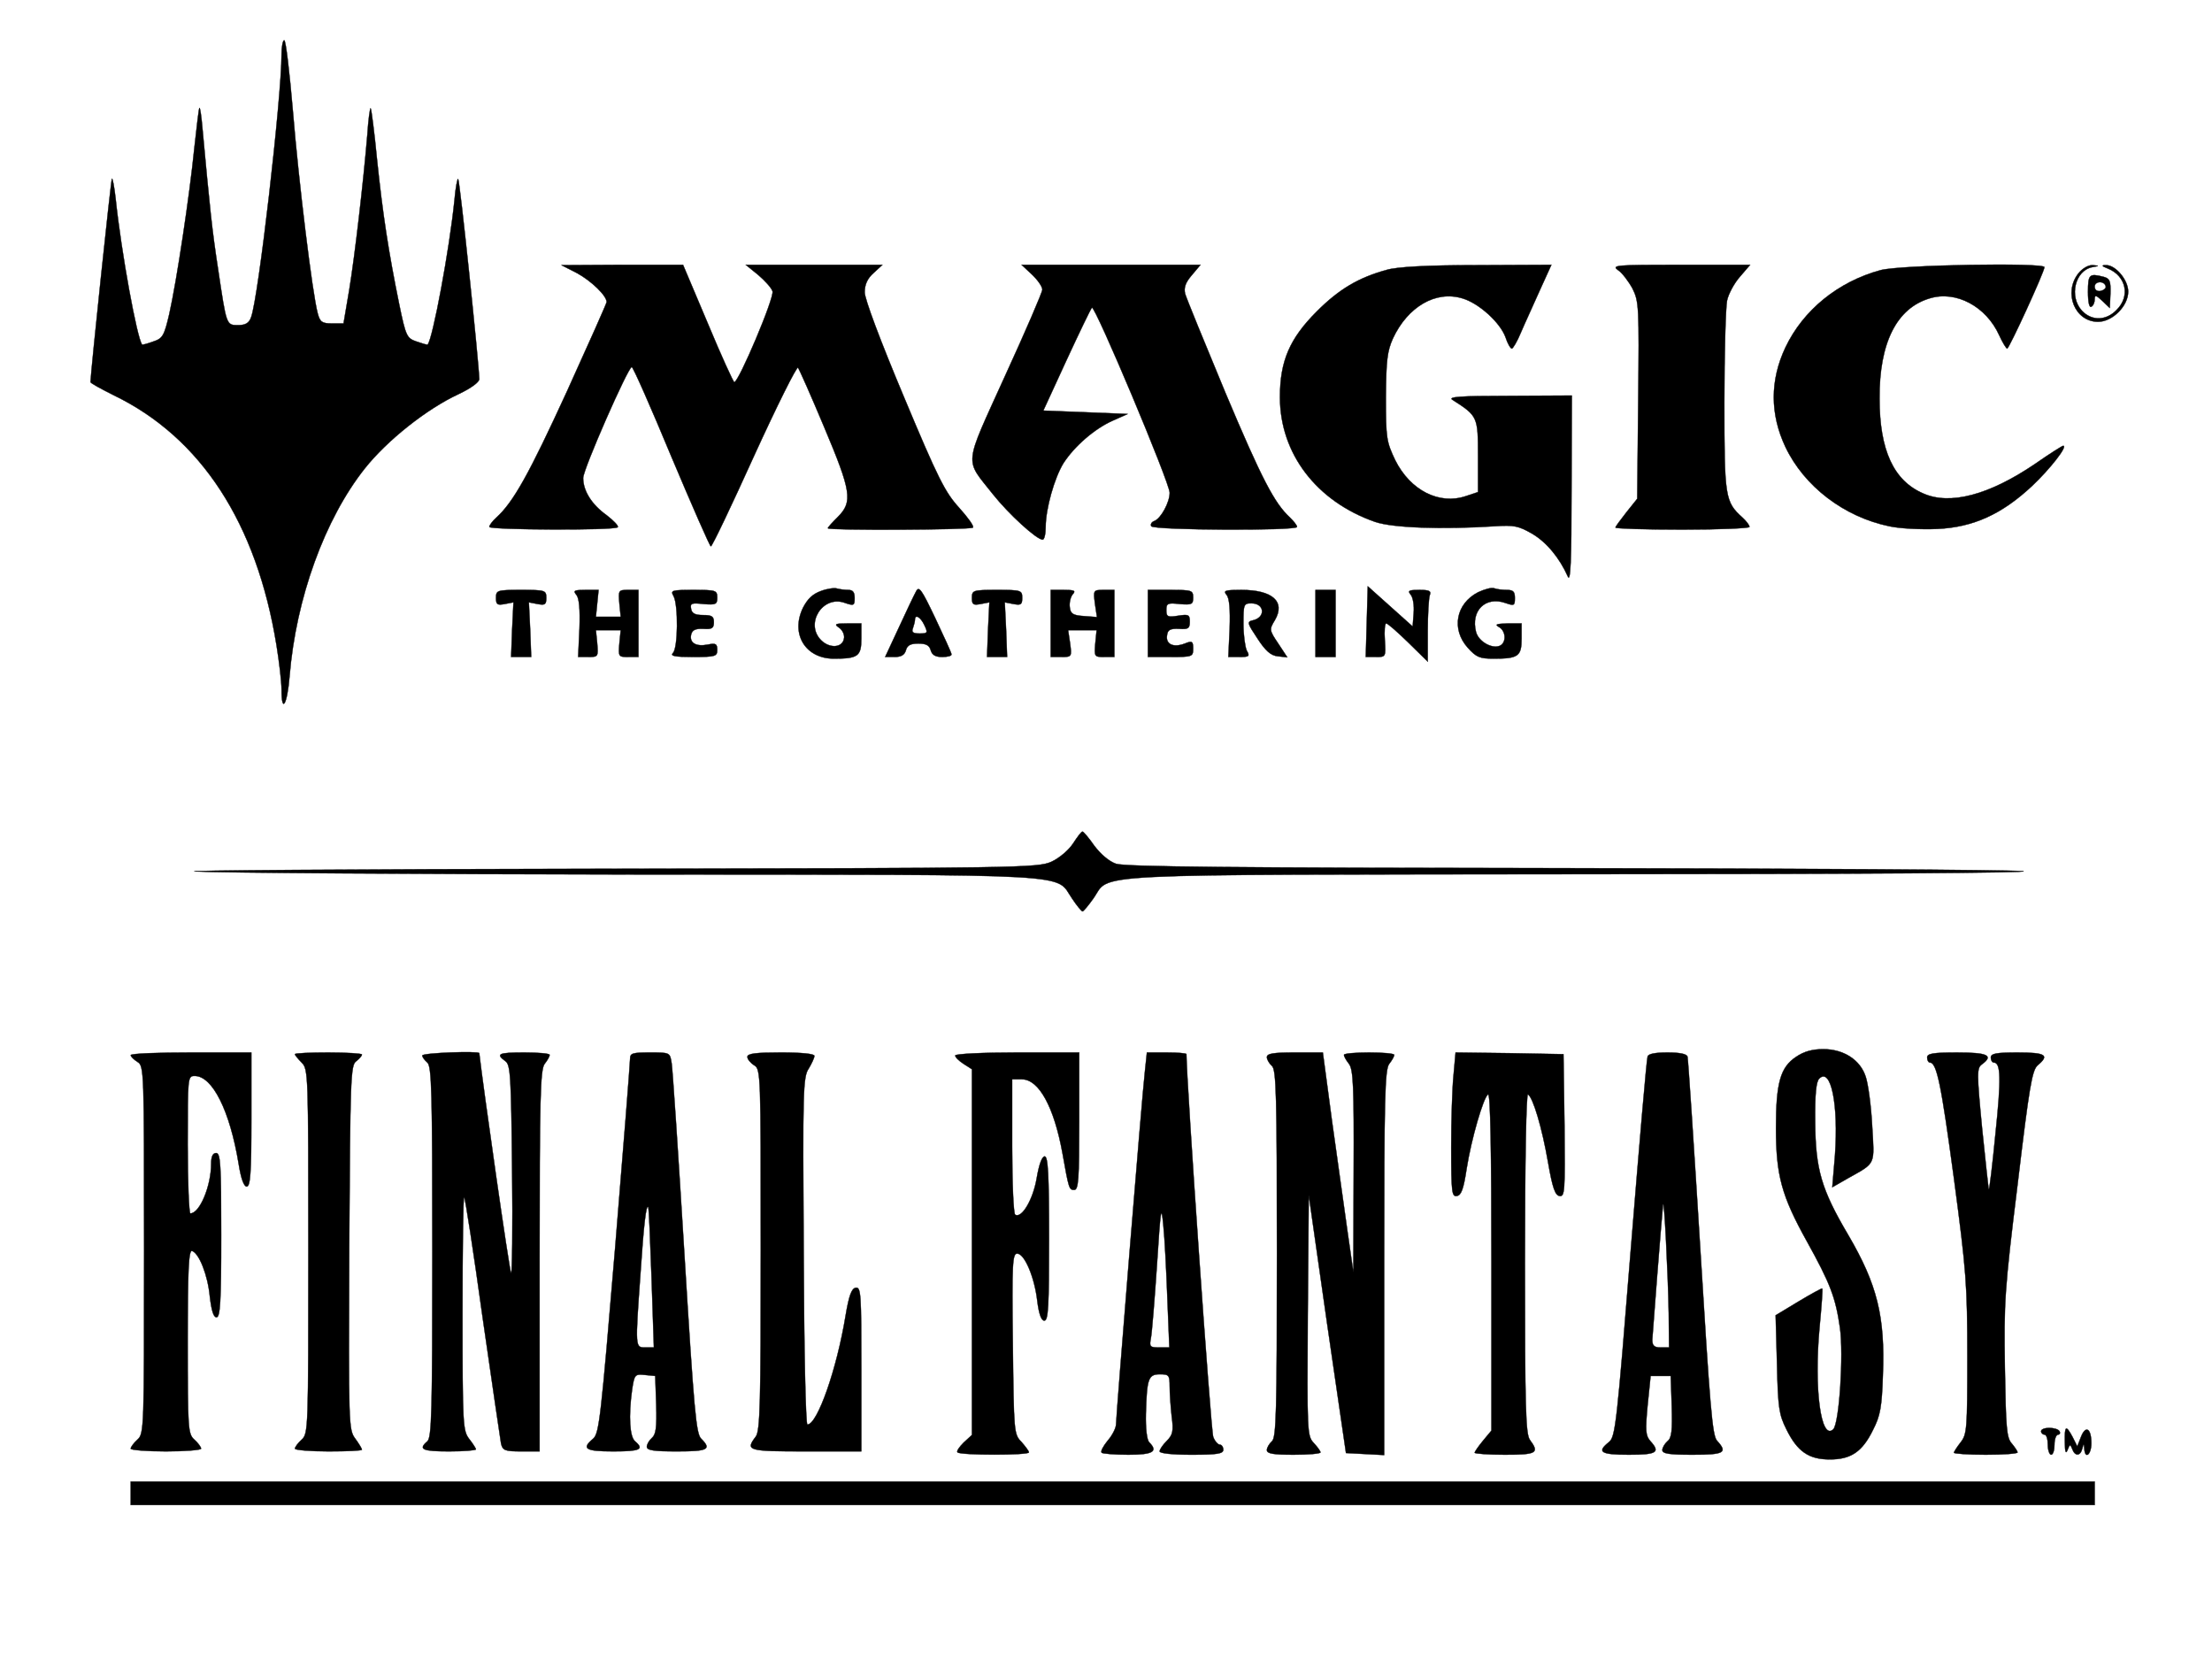 <svg version="1.0" xmlns="http://www.w3.org/2000/svg"
 width="660pt" height="500pt" viewBox="0 0 660 500">

<g transform="translate(0,500) scale(0.1,-0.1)" stroke="black">
<path d="M840 4837 c0 -129 -69 -728 -91 -784 -6 -17 -17 -23 -38 -23 -36 0
-35 -2 -60 165 -18 116 -25 184 -47 423 -3 35 -7 62 -9 60 -2 -2 -8 -55 -15
-118 -14 -141 -53 -400 -75 -497 -15 -65 -20 -73 -48 -82 -16 -6 -31 -10 -33
-9 -15 18 -62 274 -79 436 -4 35 -9 61 -11 59 -3 -3 -63 -575 -64 -607 0 -3
31 -20 69 -39 261 -126 427 -382 486 -746 8 -49 15 -109 15 -132 0 -74 17 -46
24 39 19 233 105 470 225 621 66 83 184 177 279 221 38 18 62 36 62 45 -1 48
-58 593 -63 597 -2 3 -8 -26 -11 -63 -15 -148 -65 -415 -80 -431 -2 -1 -16 3
-33 9 -29 10 -32 15 -52 112 -32 157 -49 268 -66 431 -8 83 -17 151 -19 153
-2 2 -7 -33 -10 -79 -12 -143 -37 -359 -54 -463 l-17 -100 -34 0 c-30 0 -36 4
-43 30 -16 59 -57 394 -74 603 -10 116 -21 212 -26 212 -4 0 -8 -19 -8 -43Z" fill="currentColor"/>
<path d="M1722 4185 c42 -23 88 -67 88 -86 0 -4 -54 -125 -119 -268 -112 -244
-159 -329 -210 -375 -12 -11 -21 -23 -21 -28 0 -9 373 -11 383 -1 4 3 -11 19
-33 36 -45 32 -70 73 -70 111 0 26 134 331 145 331 4 0 57 -120 118 -267 62
-147 115 -268 118 -268 4 0 62 122 129 270 68 149 127 267 131 263 4 -5 39
-84 78 -177 81 -192 86 -223 41 -268 -16 -16 -30 -31 -30 -34 0 -7 426 -5 433
2 4 4 -15 30 -41 59 -42 46 -63 87 -165 331 -71 169 -117 292 -117 312 0 23 8
41 26 57 l27 25 -204 0 -204 0 37 -30 c20 -17 40 -39 43 -49 6 -19 -101 -271
-114 -271 -3 0 -39 79 -79 175 l-74 175 -181 0 -182 -1 47 -24Z" fill="currentColor"/>
<path d="M3079 4181 c17 -16 31 -36 31 -45 0 -8 -50 -124 -111 -257 -125 -276
-122 -245 -36 -354 46 -58 130 -135 148 -135 5 0 9 17 9 38 0 54 26 146 53
190 33 51 93 103 147 127 l45 20 -126 5 -126 5 69 150 c38 82 72 153 76 157 9
8 232 -522 232 -552 0 -29 -26 -76 -45 -84 -9 -3 -13 -10 -10 -16 8 -12 435
-14 435 -2 0 5 -10 17 -21 28 -46 42 -84 114 -193 373 -62 149 -116 281 -120
295 -4 18 1 33 20 55 l26 31 -267 0 -267 0 31 -29Z" fill="currentColor"/>
<path d="M4138 4195 c-84 -23 -142 -57 -209 -124 -81 -81 -110 -148 -110 -256
0 -168 109 -311 284 -372 53 -18 199 -23 357 -13 57 4 71 1 111 -22 43 -25 82
-72 107 -128 8 -19 11 44 11 258 l1 282 -187 -1 c-150 0 -184 -3 -169 -12 75
-48 76 -50 76 -167 l0 -108 -36 -12 c-80 -27 -166 17 -211 107 -26 55 -28 65
-28 188 1 110 4 137 21 175 44 95 128 144 207 120 49 -14 113 -72 129 -116 6
-19 15 -34 19 -34 3 0 16 21 27 48 11 26 37 82 56 125 l35 77 -222 -1 c-148 0
-238 -5 -269 -14Z" fill="currentColor"/>
<path d="M4828 4194 c12 -8 31 -33 43 -55 19 -38 20 -55 17 -333 l-3 -294 -32
-40 c-18 -23 -33 -43 -33 -46 0 -3 90 -6 200 -6 110 0 200 4 200 8 0 5 -9 17
-21 28 -52 47 -54 60 -54 344 0 146 4 282 8 303 4 20 22 53 39 72 l30 35 -208
0 c-192 0 -207 -1 -186 -16Z" fill="currentColor"/>
<path d="M5611 4194 c-126 -34 -231 -119 -284 -231 -46 -98 -46 -198 0 -296
56 -118 175 -209 310 -237 32 -7 95 -10 143 -8 108 5 193 44 283 128 54 51
108 120 93 120 -3 0 -41 -24 -84 -54 -137 -93 -254 -124 -334 -88 -88 38 -130
129 -130 283 -1 166 51 270 150 299 78 24 168 -24 207 -110 10 -22 21 -40 24
-40 6 1 111 229 111 243 0 14 -431 7 -489 -9Z" fill="currentColor"/>
<path d="M6201 4184 c-45 -58 -10 -144 59 -144 43 0 90 47 90 90 0 35 -38 80
-67 79 -14 0 -12 -3 6 -10 55 -22 68 -83 26 -124 -31 -32 -74 -33 -103 -2 -39
42 -21 120 31 130 22 4 22 4 0 6 -13 0 -30 -10 -42 -25Z" fill="currentColor"/>
<path d="M6230 4129 c0 -31 4 -48 10 -44 6 3 10 13 10 22 0 14 4 13 23 -5 l22
-21 2 44 c1 37 -2 44 -20 49 -43 11 -47 8 -47 -45z m53 16 c1 -5 -6 -11 -15
-13 -11 -2 -18 3 -18 13 0 17 30 18 33 0Z" fill="currentColor"/>
<path d="M2450 3237 c-25 -9 -40 -23 -54 -50 -38 -78 7 -152 92 -152 72 0 82
7 82 60 l0 45 -42 0 c-37 0 -40 -2 -24 -13 10 -7 17 -22 14 -33 -5 -27 -43
-29 -68 -4 -49 49 4 134 69 112 29 -10 31 -9 31 14 0 17 -5 24 -19 24 -11 0
-25 2 -33 4 -7 3 -29 0 -48 -7Z" fill="currentColor"/>
<path d="M2733 3235 c-6 -11 -29 -59 -51 -107 l-41 -88 28 0 c20 0 30 6 34 20
4 15 14 20 37 20 23 0 33 -5 37 -20 4 -14 14 -20 34 -20 16 0 29 3 28 8 0 4
-22 52 -48 107 -42 88 -49 98 -58 80z m25 -100 c11 -23 10 -25 -14 -25 -20 0
-25 4 -20 16 3 9 6 20 6 25 0 18 17 8 28 -16Z" fill="currentColor"/>
<path d="M4078 3145 l-3 -105 30 0 c30 0 30 0 27 50 -2 27 0 50 4 50 5 0 34
-26 66 -57 l58 -57 0 91 c0 50 3 98 6 107 5 13 -1 16 -31 16 -31 0 -36 -2 -26
-14 7 -8 11 -33 9 -55 l-3 -40 -67 60 -67 60 -3 -106Z" fill="currentColor"/>
<path d="M4410 3233 c-66 -34 -80 -110 -31 -165 26 -29 36 -33 78 -33 73 0 83
7 83 60 l0 45 -42 0 c-34 -1 -39 -3 -25 -11 21 -12 22 -48 1 -56 -24 -9 -63
14 -70 42 -16 63 28 107 88 86 26 -9 28 -8 28 15 0 19 -5 24 -24 24 -13 0 -30
2 -38 5 -7 3 -29 -3 -48 -12Z" fill="currentColor"/>
<path d="M1480 3216 c0 -20 4 -22 26 -18 l26 5 -4 -82 -3 -81 30 0 30 0 -3 81
-4 82 26 -5 c22 -4 26 -2 26 18 0 23 -3 24 -75 24 -72 0 -75 -1 -75 -24Z" fill="currentColor"/>
<path d="M1720 3225 c8 -10 11 -42 9 -100 l-4 -85 30 0 c30 0 30 1 27 40 l-4
40 37 0 37 0 -4 -40 c-3 -39 -3 -40 27 -40 l30 0 0 100 0 100 -30 0 c-30 0
-30 -1 -27 -40 l4 -40 -37 0 -37 0 4 40 4 40 -39 0 c-34 0 -38 -2 -27 -15Z" fill="currentColor"/>
<path d="M2010 3221 c14 -27 13 -154 -2 -169 -9 -9 4 -12 60 -12 67 0 72 2 72
21 0 18 -4 21 -28 16 -35 -7 -55 5 -50 29 3 14 12 19 36 18 27 -2 32 2 32 20
0 17 -6 21 -32 21 -24 0 -34 5 -36 19 -3 16 1 18 37 14 37 -3 41 -1 41 19 0
22 -4 23 -70 23 -67 0 -70 -1 -60 -19Z" fill="currentColor"/>
<path d="M2900 3216 c0 -20 4 -22 26 -18 l26 5 -4 -82 -3 -81 30 0 30 0 -3 81
-4 82 26 -5 c22 -4 26 -2 26 18 0 23 -3 24 -75 24 -72 0 -75 -1 -75 -24Z" fill="currentColor"/>
<path d="M3135 3140 l0 -100 32 0 c31 0 31 1 26 40 l-6 40 43 0 42 0 -4 -40
c-3 -39 -3 -40 27 -40 l30 0 0 100 0 100 -32 0 c-31 0 -31 -1 -26 -41 l6 -40
-39 3 c-32 2 -40 7 -42 26 -2 13 2 30 8 38 11 12 6 14 -26 14 l-39 0 0 -100Z" fill="currentColor"/>
<path d="M3425 3140 l0 -100 68 0 c65 0 67 1 67 25 0 22 -3 24 -25 15 -34 -13
-57 -2 -53 24 2 17 9 21 36 20 27 -2 32 1 32 21 0 21 -3 23 -35 18 -31 -5 -35
-3 -35 17 0 20 4 22 40 18 36 -3 40 -1 40 19 0 22 -4 23 -67 23 l-68 0 0 -100Z" fill="currentColor"/>
<path d="M3660 3225 c8 -10 11 -42 9 -100 l-4 -85 33 0 c29 0 32 2 22 19 -5
11 -10 47 -10 80 0 58 1 61 24 61 40 0 43 -43 3 -51 -17 -4 -15 -9 15 -54 24
-37 40 -51 61 -53 l28 -3 -27 41 c-27 40 -27 42 -10 70 32 55 -7 90 -100 90
-49 0 -55 -2 -44 -15Z" fill="currentColor"/>
<path d="M3925 3140 l0 -100 30 0 30 0 0 100 0 100 -30 0 -30 0 0 -100Z" fill="currentColor"/>
<path d="M3202 2484 c-13 -20 -41 -44 -65 -55 -41 -18 -88 -19 -1357 -21 -723
-1 -1261 -5 -1195 -8 66 -4 659 -8 1318 -9 1340 -1 1243 4 1296 -72 14 -21 28
-38 31 -38 3 0 17 17 32 38 55 77 -65 71 1480 73 760 0 1343 4 1293 9 -49 4
-670 8 -1380 9 -970 1 -1299 4 -1325 13 -21 7 -46 29 -65 54 -16 23 -32 42
-35 42 -3 1 -15 -15 -28 -35Z" fill="currentColor"/>
<path d="M5359 1847 c-47 -31 -60 -78 -60 -212 0 -142 17 -203 92 -338 70
-126 86 -168 99 -259 11 -79 -2 -284 -20 -302 -37 -36 -58 121 -41 303 6 63
10 116 8 117 -1 1 -33 -16 -71 -39 l-68 -41 4 -145 c3 -131 6 -151 28 -195 33
-67 67 -90 130 -90 63 0 97 23 129 89 21 41 26 67 29 162 7 175 -17 271 -103
418 -81 137 -98 197 -99 337 -1 84 3 121 12 130 35 35 58 -77 47 -229 l-8 -95
49 28 c82 46 77 37 70 156 -3 59 -12 124 -19 145 -16 51 -66 83 -127 83 -32 0
-58 -7 -81 -23Z" fill="currentColor"/>
<path d="M390 1852 c0 -4 9 -13 20 -20 20 -12 20 -23 20 -561 0 -535 0 -548
-20 -566 -11 -10 -20 -22 -20 -27 0 -4 47 -8 105 -8 58 0 105 4 105 8 0 5 -9
17 -20 27 -19 17 -20 31 -20 292 0 215 3 274 13 271 21 -7 47 -72 53 -136 5
-42 11 -62 20 -62 11 0 14 45 14 245 0 211 -2 245 -15 245 -10 0 -15 -10 -15
-32 0 -66 -34 -148 -62 -148 -4 0 -8 92 -8 205 0 202 0 205 21 205 53 0 105
-104 131 -262 7 -45 16 -68 24 -68 11 0 14 39 14 200 l0 200 -180 0 c-99 0
-180 -3 -180 -8Z" fill="currentColor"/>
<path d="M880 1855 c0 -3 9 -14 20 -25 20 -20 20 -33 20 -563 0 -531 0 -544
-20 -562 -11 -10 -20 -22 -20 -27 0 -4 45 -8 100 -8 55 0 100 2 100 5 0 3 -9
18 -20 33 -20 27 -20 39 -18 571 3 503 4 544 21 555 9 7 17 16 17 20 0 3 -45
6 -100 6 -55 0 -100 -2 -100 -5Z" fill="currentColor"/>
<path d="M1260 1851 c0 -5 7 -14 15 -21 13 -11 15 -86 15 -565 0 -479 -2 -554
-15 -565 -28 -24 -15 -30 65 -30 44 0 80 3 80 6 0 3 -9 17 -20 31 -19 25 -20
41 -20 376 0 193 2 348 5 345 3 -2 28 -164 55 -359 28 -195 53 -364 55 -376 5
-20 11 -23 60 -23 l55 0 0 568 c0 484 2 571 15 588 8 10 15 22 15 27 0 4 -34
7 -75 7 -78 0 -87 -4 -57 -26 15 -11 17 -41 20 -325 2 -173 0 -311 -3 -307 -5
4 -84 559 -95 656 -1 7 -170 1 -170 -7Z" fill="currentColor"/>
<path d="M1880 1841 c0 -11 -20 -266 -45 -568 -42 -501 -47 -549 -65 -565 -36
-30 -24 -38 60 -38 80 0 93 6 65 30 -16 13 -20 74 -9 154 7 45 8 47 38 44 l31
-3 3 -86 c2 -68 -1 -89 -13 -99 -8 -7 -15 -19 -15 -26 0 -11 20 -14 90 -14 93
0 104 6 72 38 -15 15 -21 80 -50 552 -18 294 -35 550 -38 568 -5 32 -5 32 -64
32 -53 0 -60 -2 -60 -19z m64 -653 l7 -208 -25 0 c-31 0 -31 -3 -15 220 10
151 17 206 23 199 2 -2 6 -97 10 -211Z" fill="currentColor"/>
<path d="M2230 1847 c0 -7 9 -18 20 -25 20 -12 20 -23 20 -550 0 -458 -2 -541
-15 -558 -32 -42 -24 -44 150 -44 l165 0 0 246 c0 225 -1 245 -17 242 -12 -2
-20 -23 -30 -83 -26 -159 -84 -325 -114 -325 -5 0 -10 223 -11 518 -3 478 -2
519 15 544 9 15 17 32 17 38 0 6 -37 10 -100 10 -74 0 -100 -3 -100 -13Z" fill="currentColor"/>
<path d="M2850 1851 c0 -5 11 -16 25 -25 l25 -16 0 -546 0 -545 -25 -23 c-13
-13 -22 -26 -18 -29 9 -9 213 -9 213 0 0 4 -10 17 -22 31 -23 23 -23 29 -26
293 -3 241 -1 269 13 269 22 0 52 -71 60 -142 5 -39 12 -58 21 -58 12 0 14 43
14 245 0 194 -3 245 -13 245 -8 0 -17 -24 -24 -66 -11 -64 -45 -120 -64 -108
-5 3 -9 95 -9 205 l0 199 29 0 c51 0 96 -83 121 -220 19 -107 20 -110 35 -110
13 0 15 31 15 205 l0 205 -185 0 c-102 0 -185 -4 -185 -9Z" fill="currentColor"/>
<path d="M3416 1803 c-9 -78 -86 -1028 -86 -1052 0 -11 -11 -33 -25 -49 -13
-16 -22 -32 -18 -36 3 -3 39 -6 80 -6 74 0 89 10 62 37 -7 7 -11 41 -10 85 3
105 7 118 42 118 27 0 29 -3 29 -37 0 -21 3 -61 6 -89 6 -44 3 -55 -15 -73
-11 -11 -21 -25 -21 -31 0 -6 38 -10 95 -10 78 0 95 3 95 15 0 8 -5 15 -10 15
-6 0 -15 10 -20 23 -7 15 -80 1060 -80 1142 0 3 -27 5 -59 5 l-59 0 -6 -57z
m67 -675 l6 -148 -30 0 c-28 0 -30 2 -25 28 3 15 11 113 18 217 11 172 13 183
19 120 4 -38 9 -136 12 -217Z" fill="currentColor"/>
<path d="M3780 1846 c0 -7 7 -19 15 -26 13 -11 15 -85 15 -560 0 -475 -2 -549
-15 -560 -8 -7 -15 -19 -15 -26 0 -11 19 -14 80 -14 44 0 80 3 80 7 0 4 -9 16
-20 28 -20 21 -20 33 -18 380 l3 359 55 -385 56 -384 57 -3 57 -3 0 574 c0
488 2 576 15 593 8 10 15 22 15 27 0 4 -34 7 -75 7 -41 0 -75 -3 -75 -7 0 -5
7 -17 15 -27 13 -17 15 -70 14 -320 l-1 -301 -18 125 c-10 69 -30 216 -46 328
l-27 202 -83 0 c-65 0 -84 -3 -84 -14Z" fill="currentColor"/>
<path d="M4337 1793 c-4 -38 -7 -135 -7 -216 0 -135 2 -148 17 -145 13 2 20
21 29 81 14 89 50 213 64 222 7 4 10 -169 10 -499 l0 -504 -25 -30 c-14 -17
-25 -33 -25 -36 0 -3 41 -6 90 -6 95 0 104 5 75 44 -13 17 -15 97 -15 529 0
308 4 506 9 502 15 -9 42 -99 60 -203 13 -75 21 -98 34 -100 16 -3 17 13 15
210 l-3 213 -161 3 -161 2 -6 -67Z" fill="currentColor"/>
<path d="M4916 1848 c-3 -7 -25 -265 -50 -573 -42 -524 -46 -561 -65 -577 -38
-30 -25 -38 59 -38 84 0 95 7 64 41 -14 16 -15 31 -8 106 l9 88 30 0 30 0 3
-91 c2 -72 0 -94 -13 -104 -8 -7 -15 -19 -15 -26 0 -11 20 -14 90 -14 95 0
106 6 73 42 -14 15 -21 103 -50 576 -19 306 -36 563 -38 570 -3 8 -24 12 -60
12 -36 0 -57 -4 -59 -12z m63 -765 l1 -103 -25 0 c-19 0 -25 5 -25 23 1 19 26
342 32 402 3 31 15 -207 17 -322Z" fill="currentColor"/>
<path d="M5750 1845 c0 -8 4 -15 8 -15 21 0 34 -65 72 -346 37 -277 40 -319
40 -531 0 -215 -1 -232 -20 -256 -11 -14 -20 -28 -20 -31 0 -3 43 -6 95 -6 52
0 95 3 95 7 0 3 -8 15 -17 26 -16 17 -18 46 -21 227 -3 194 -1 232 38 547 35
293 43 340 60 355 36 30 24 38 -60 38 -64 0 -80 -3 -80 -15 0 -8 4 -15 9 -15
21 0 22 -49 5 -211 -9 -93 -18 -168 -20 -167 -1 2 -10 84 -20 182 -16 166 -16
180 0 191 35 26 17 35 -74 35 -73 0 -90 -3 -90 -15Z" fill="currentColor"/>
<path d="M6090 730 c0 -5 5 -10 10 -10 6 0 10 -13 10 -30 0 -16 5 -30 10 -30
6 0 10 14 10 30 0 17 5 30 11 30 5 0 7 5 4 10 -3 6 -17 10 -31 10 -13 0 -24
-4 -24 -10Z" fill="currentColor"/>
<path d="M6161 698 c0 -30 3 -37 8 -24 7 18 8 18 14 3 8 -22 24 -22 30 1 4 16
5 16 6 0 2 -33 21 -18 21 16 0 45 -17 55 -31 19 l-11 -28 -14 28 c-20 37 -24
34 -23 -15Z" fill="currentColor"/>
<path d="M390 545 l0 -35 2930 0 2930 0 0 35 0 35 -2930 0 -2930 0 0 -35Z" fill="currentColor"/>
</g>
</svg>
